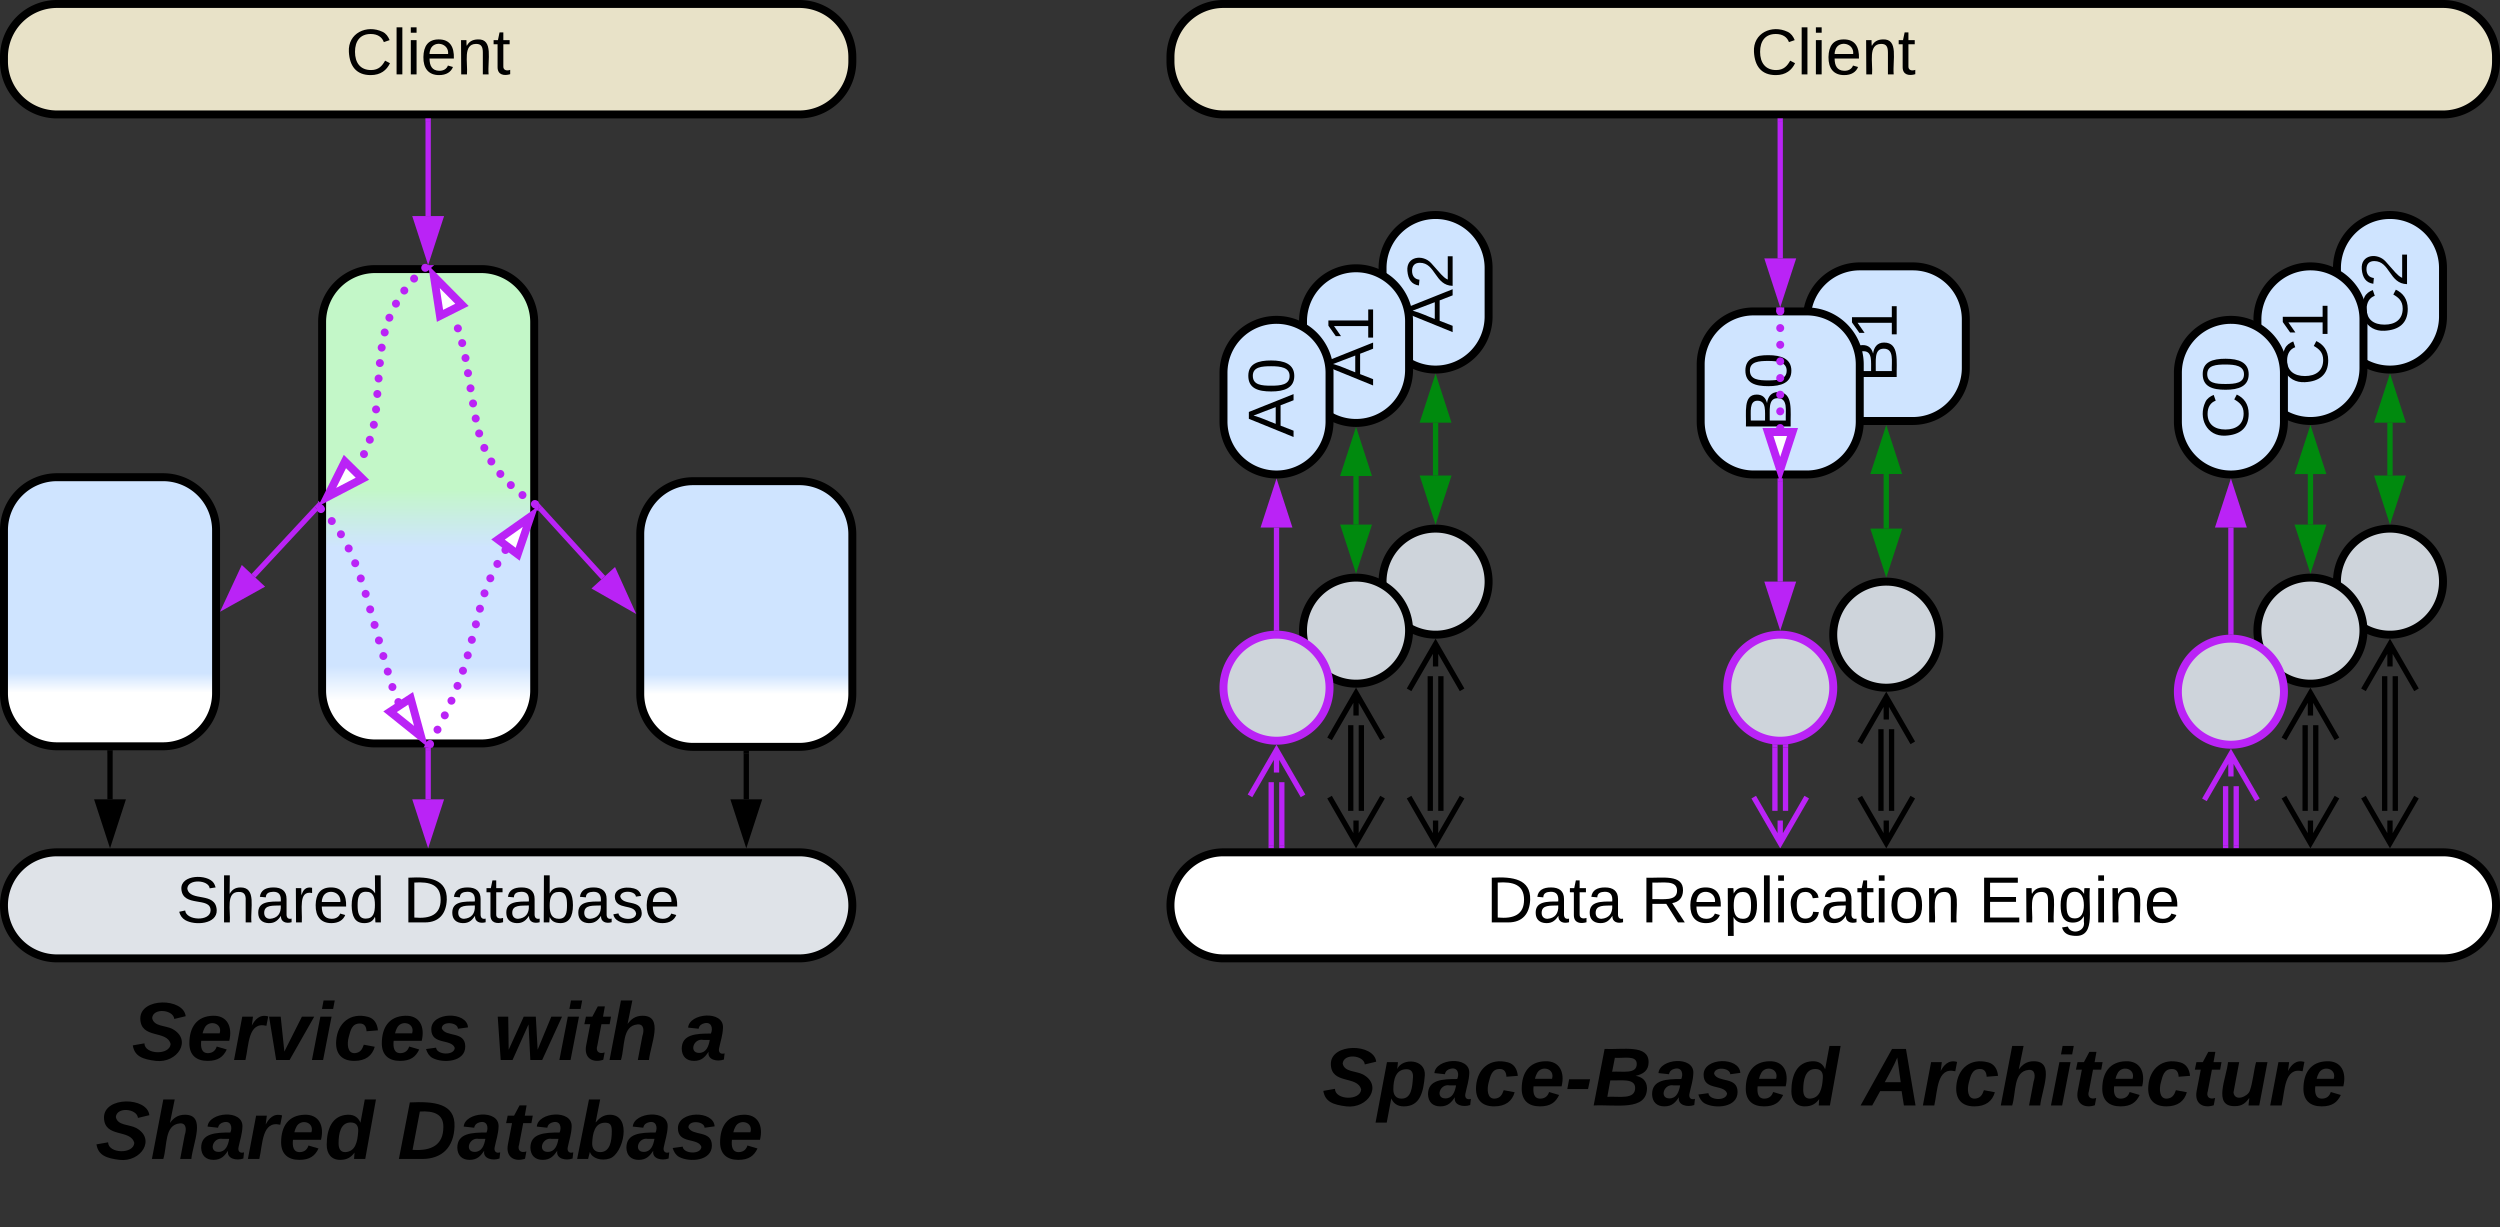 <svg xmlns="http://www.w3.org/2000/svg" xmlns:xlink="http://www.w3.org/1999/xlink" xmlns:lucid="lucid" width="943" height="463"><rect width="100%" height="100%" fill="#333333" stroke="none"/><g transform="translate(-598.5 -358.5)" lucid:page-tab-id="0_0"><path d="M600 726a6 6 0 0 1 6-6h308a6 6 0 0 1 6 6v88a6 6 0 0 1-6 6H606a6 6 0 0 1-6-6z" stroke="#000" stroke-opacity="0" stroke-width="3" fill="#fff" fill-opacity="0"/><use xlink:href="#a" transform="matrix(1,0,0,1,605,725) translate(43.241 33.326)"/><use xlink:href="#b" transform="matrix(1,0,0,1,605,725) translate(179.784 33.326)"/><use xlink:href="#c" transform="matrix(1,0,0,1,605,725) translate(250.475 33.326)"/><use xlink:href="#d" transform="matrix(1,0,0,1,605,725) translate(29.543 70.66)"/><use xlink:href="#e" transform="matrix(1,0,0,1,605,725) translate(143.444 70.66)"/><path d="M600 558.5a20 20 0 0 1 20-20h40a20 20 0 0 1 20 20V620a20 20 0 0 1-20 20h-40a20 20 0 0 1-20-20z" stroke="#000" stroke-width="3" fill="url(#f)"/><path d="M720 480a20 20 0 0 1 20-20h40a20 20 0 0 1 20 20v138.93a20 20 0 0 1-20 20h-40a20 20 0 0 1-20-20z" stroke="#000" stroke-width="3" fill="url(#g)"/><path d="M840 560a20 20 0 0 1 20-20h40a20 20 0 0 1 20 20v60.22a20 20 0 0 1-20 20h-40a20 20 0 0 1-20-20z" stroke="#000" stroke-width="3" fill="url(#h)"/><path d="M600 700a20 20 0 0 1 20-20h280a20 20 0 0 1 20 20 20 20 0 0 1-20 20H620a20 20 0 0 1-20-20z" stroke="#000" stroke-width="3" fill="#dfe3e8"/><use xlink:href="#i" transform="matrix(1,0,0,1,605,685) translate(60.011 21.431)"/><use xlink:href="#j" transform="matrix(1,0,0,1,605,685) translate(145.499 21.431)"/><path d="M760 641.43V660" stroke="#ba23f6" stroke-width="2" fill="none"/><path d="M760.98 641.46H759v-1.03H761z" stroke="#ba23f6" stroke-width=".05" fill="#ba23f6"/><path d="M760 675.26L755.37 661h9.26z" stroke="#ba23f6" stroke-width="2" fill="#ba23f6"/><path d="M640 642.5V660" stroke="#000" stroke-width="2" fill="none"/><path d="M640.98 642.53H639v-1.03H641z" stroke="#000" stroke-width=".05"/><path d="M640 675.26L635.36 661h9.27z" stroke="#000" stroke-width="2"/><path d="M880 642.72V660" stroke="#000" stroke-width="2" fill="none"/><path d="M880.98 642.75H879v-1.03H881z" stroke="#000" stroke-width=".05"/><path d="M880 675.26L875.37 661h9.26z" stroke="#000" stroke-width="2"/><path d="M717.82 550.2l-23.72 25.5" stroke="#ba23f6" stroke-width="2" fill="none"/><path d="M718.5 550.87l-1.4-1.32 1.4-1.5z" stroke="#ba23f6" stroke-width=".05" fill="#ba23f6"/><path d="M683.7 586.88l6.33-13.6 6.78 6.3z" stroke="#ba23f6" stroke-width="2" fill="#ba23f6"/><path d="M802.17 550.2l23.88 26.23" stroke="#ba23f6" stroke-width="2" fill="none"/><path d="M802.9 549.57l-1.4 1.28v-2.83z" stroke="#ba23f6" stroke-width=".05" fill="#ba23f6"/><path d="M836.32 587.72l-13.03-7.43 6.85-6.25z" stroke="#ba23f6" stroke-width="2" fill="#ba23f6"/><path d="M600 380a20 20 0 0 1 20-20h280a20 20 0 0 1 20 20v1.67a20 20 0 0 1-20 20H620a20 20 0 0 1-20-20z" stroke="#000" stroke-width="3" fill="#e8e2c8"/><use xlink:href="#k" transform="matrix(1,0,0,1,605,365) translate(123.872 21.556)"/><path d="M760 404.17V440" stroke="#ba23f6" stroke-width="2" fill="none"/><path d="M760.98 404.2H759v-1.03H761z" stroke="#ba23f6" stroke-width=".05" fill="#ba23f6"/><path d="M760 455.26L755.37 441h9.26z" stroke="#ba23f6" stroke-width="2" fill="#ba23f6"/><path d="M757.4 459.52a1.5 1.5 0 0 1 1.5-1.5 1.5 1.5 0 0 1 1.5 1.5 1.5 1.5 0 0 1-1.5 1.5 1.5 1.5 0 0 1-1.5-1.5v-.03m-4.2 4.1a1.5 1.5 0 0 1 1.5-1.5 1.5 1.5 0 0 1 1.5 1.5 1.5 1.5 0 0 1-1.5 1.5 1.5 1.5 0 0 1-1.5-1.5v-.02m-3.7 4.55v-.02a1.5 1.5 0 0 1 1.5-1.5 1.5 1.5 0 0 1 1.5 1.5 1.5 1.5 0 0 1-1.5 1.5 1.5 1.5 0 0 1-1.5-1.5m-3.14 4.96v-.02a1.5 1.5 0 0 1 1.5-1.5 1.5 1.5 0 0 1 1.5 1.5 1.5 1.5 0 0 1-1.5 1.5 1.5 1.5 0 0 1-1.5-1.5m-2.48 5.3a1.5 1.5 0 0 1 1.5-1.5 1.5 1.5 0 0 1 1.5 1.5 1.5 1.5 0 0 1-1.5 1.5 1.5 1.5 0 0 1-1.5-1.5v-.02m-1.77 5.6v-.02a1.5 1.5 0 0 1 1.5-1.5 1.5 1.5 0 0 1 1.5 1.5 1.5 1.5 0 0 1-1.5 1.5 1.5 1.5 0 0 1-1.5-1.5m-1.14 5.75v-.02a1.5 1.5 0 0 1 1.5-1.5 1.5 1.5 0 0 1 1.5 1.5 1.5 1.5 0 0 1-1.5 1.5 1.5 1.5 0 0 1-1.5-1.5m-.68 5.82a1.5 1.5 0 0 1 1.5-1.5 1.5 1.5 0 0 1 1.5 1.5 1.5 1.5 0 0 1-1.5 1.5 1.5 1.5 0 0 1-1.5-1.5v-.03m-.48 5.86a1.5 1.5 0 0 1 1.5-1.5 1.5 1.5 0 0 1 1.5 1.5 1.5 1.5 0 0 1-1.5 1.5 1.5 1.5 0 0 1-1.5-1.5v-.03m-.48 5.86a1.5 1.5 0 0 1 1.5-1.5 1.5 1.5 0 0 1 1.5 1.5 1.5 1.5 0 0 1-1.5 1.5 1.5 1.5 0 0 1-1.5-1.5v-.02m-.48 5.86v-.02a1.5 1.5 0 0 1 1.5-1.5 1.5 1.5 0 0 1 1.5 1.5 1.5 1.5 0 0 1-1.5 1.5 1.5 1.5 0 0 1-1.5-1.5m-.84 5.8v-.02a1.5 1.5 0 0 1 1.5-1.5 1.5 1.5 0 0 1 1.5 1.5 1.5 1.5 0 0 1-1.5 1.5 1.5 1.5 0 0 1-1.5-1.5m-1.52 5.66a1.5 1.5 0 0 1 1.5-1.5 1.5 1.5 0 0 1 1.5 1.5 1.5 1.5 0 0 1-1.5 1.5 1.5 1.5 0 0 1-1.5-1.5v-.03m-2.2 5.44a1.5 1.5 0 0 1 1.5-1.5 1.5 1.5 0 0 1 1.5 1.5 1.5 1.5 0 0 1-1.5 1.5 1.5 1.5 0 0 1-1.5-1.5v-.03" fill="#ba23f6"/><path d="M759.85 460.63l-1.93-2.13h4.28z" stroke="#ba23f6" stroke-width=".05" fill="#ba23f6"/><path d="M721.9 546l6.7-13.42 6.6 6.5z" stroke="#ba23f6" stroke-width="3" fill="#fff"/><path d="M718.08 550.52a1.5 1.5 0 0 1 1.5-1.5 1.5 1.5 0 0 1 1.5 1.5 1.5 1.5 0 0 1-1.5 1.5 1.5 1.5 0 0 1-1.5-1.5v-.03m4.07 4.55a1.5 1.5 0 0 1 1.5-1.5 1.5 1.5 0 0 1 1.5 1.5 1.5 1.5 0 0 1-1.5 1.5 1.5 1.5 0 0 1-1.5-1.5V555m3.45 5.05v-.02a1.5 1.5 0 0 1 1.5-1.5 1.5 1.5 0 0 1 1.5 1.5 1.5 1.5 0 0 1-1.5 1.5 1.5 1.5 0 0 1-1.5-1.5m2.92 5.37v-.02a1.5 1.5 0 0 1 1.5-1.5 1.5 1.5 0 0 1 1.5 1.5 1.5 1.5 0 0 1-1.5 1.5 1.5 1.5 0 0 1-1.5-1.5m2.46 5.6v-.03a1.5 1.5 0 0 1 1.5-1.5 1.5 1.5 0 0 1 1.5 1.5 1.5 1.5 0 0 1-1.5 1.5 1.5 1.5 0 0 1-1.5-1.5m2.1 5.74a1.5 1.5 0 0 1 1.5-1.5 1.5 1.5 0 0 1 1.5 1.5 1.5 1.5 0 0 1-1.5 1.5 1.5 1.5 0 0 1-1.5-1.5v-.02m1.85 5.83a1.5 1.5 0 0 1 1.5-1.5 1.5 1.5 0 0 1 1.5 1.5 1.5 1.5 0 0 1-1.5 1.5 1.5 1.5 0 0 1-1.5-1.5v-.02m1.7 5.88a1.5 1.5 0 0 1 1.5-1.5 1.5 1.5 0 0 1 1.5 1.5 1.5 1.5 0 0 1-1.5 1.5 1.5 1.5 0 0 1-1.5-1.5v-.03m1.66 5.9v-.02a1.5 1.5 0 0 1 1.5-1.5 1.5 1.5 0 0 1 1.5 1.5 1.5 1.5 0 0 1-1.5 1.5 1.5 1.5 0 0 1-1.5-1.5m1.65 5.9v-.03a1.5 1.5 0 0 1 1.5-1.5 1.5 1.5 0 0 1 1.5 1.5 1.5 1.5 0 0 1-1.5 1.5 1.5 1.5 0 0 1-1.5-1.5m1.66 5.88a1.5 1.5 0 0 1 1.5-1.5 1.5 1.5 0 0 1 1.5 1.5 1.5 1.5 0 0 1-1.5 1.5 1.5 1.5 0 0 1-1.5-1.5v-.03m1.67 5.9v-.02a1.5 1.5 0 0 1 1.5-1.5 1.5 1.5 0 0 1 1.5 1.5 1.5 1.5 0 0 1-1.5 1.5 1.5 1.5 0 0 1-1.5-1.5m1.75 5.85v-.02a1.5 1.5 0 0 1 1.5-1.5 1.5 1.5 0 0 1 1.5 1.5 1.5 1.5 0 0 1-1.5 1.5 1.5 1.5 0 0 1-1.5-1.5m2.25 5.68a1.5 1.5 0 0 1 1.5-1.5 1.5 1.5 0 0 1 1.5 1.5 1.5 1.5 0 0 1-1.5 1.5 1.5 1.5 0 0 1-1.5-1.5v-.02" fill="#ba23f6"/><path d="M720.63 549.47l-2.04 2.13-.1-.1v-4.08z" stroke="#ba23f6" stroke-width=".05" fill="#ba23f6"/><path d="M757.34 636.37l-11.7-9.4 7.76-5.07z" stroke="#ba23f6" stroke-width="3" fill="#fff"/><path d="M759.2 639.12a1.5 1.5 0 0 1 1.5-1.5 1.5 1.5 0 0 1 1.5 1.5 1.5 1.5 0 0 1-1.5 1.5 1.5 1.5 0 0 1-1.5-1.5v-.03m2.83-5.34v-.02a1.5 1.5 0 0 1 1.5-1.5 1.5 1.5 0 0 1 1.5 1.5 1.5 1.5 0 0 1-1.5 1.5 1.5 1.5 0 0 1-1.5-1.5m2.74-5.4a1.5 1.5 0 0 1 1.5-1.5 1.5 1.5 0 0 1 1.5 1.5 1.5 1.5 0 0 1-1.5 1.5 1.5 1.5 0 0 1-1.5-1.5v-.02m2.52-5.48v-.02a1.5 1.5 0 0 1 1.5-1.5 1.5 1.5 0 0 1 1.5 1.5 1.5 1.5 0 0 1-1.5 1.5 1.5 1.5 0 0 1-1.5-1.5m2.28-5.6a1.5 1.5 0 0 1 1.5-1.5 1.5 1.5 0 0 1 1.5 1.5 1.5 1.5 0 0 1-1.5 1.5 1.5 1.5 0 0 1-1.5-1.5v-.03m2.06-5.68a1.5 1.5 0 0 1 1.5-1.5 1.5 1.5 0 0 1 1.5 1.5 1.5 1.5 0 0 1-1.5 1.5 1.5 1.5 0 0 1-1.5-1.5v-.03m1.8-5.76v-.02a1.5 1.5 0 0 1 1.5-1.5 1.5 1.5 0 0 1 1.5 1.5 1.5 1.5 0 0 1-1.5 1.5 1.5 1.5 0 0 1-1.5-1.5m1.55-5.85a1.5 1.5 0 0 1 1.5-1.5 1.5 1.5 0 0 1 1.5 1.5 1.5 1.5 0 0 1-1.5 1.5 1.5 1.5 0 0 1-1.5-1.5v-.03m1.53-5.83a1.5 1.5 0 0 1 1.5-1.5 1.5 1.5 0 0 1 1.5 1.5 1.5 1.5 0 0 1-1.5 1.5 1.5 1.5 0 0 1-1.5-1.5v-.02m1.52-5.84v-.02a1.5 1.5 0 0 1 1.5-1.5 1.5 1.5 0 0 1 1.5 1.5 1.5 1.5 0 0 1-1.5 1.5 1.5 1.5 0 0 1-1.5-1.5m1.72-5.8a1.5 1.5 0 0 1 1.5-1.5 1.5 1.5 0 0 1 1.5 1.5 1.5 1.5 0 0 1-1.5 1.5 1.5 1.5 0 0 1-1.5-1.5v-.02m2.2-5.62v-.02a1.5 1.5 0 0 1 1.5-1.5 1.5 1.5 0 0 1 1.5 1.5 1.5 1.5 0 0 1-1.5 1.5 1.5 1.5 0 0 1-1.5-1.5m2.66-5.43a1.5 1.5 0 0 1 1.5-1.5 1.5 1.5 0 0 1 1.5 1.5 1.5 1.5 0 0 1-1.5 1.5 1.5 1.5 0 0 1-1.5-1.5v-.03m3.04-5.2v-.02a1.5 1.5 0 0 1 1.5-1.5 1.5 1.5 0 0 1 1.5 1.5 1.5 1.5 0 0 1-1.5 1.5 1.5 1.5 0 0 1-1.5-1.5v-.02" fill="#ba23f6"/><path d="M762.02 639.76l-.35.67h-3.34l1.08-2.05z" stroke="#ba23f6" stroke-width=".05" fill="#ba23f6"/><path d="M798.6 553.36l-4.83 14.2-7.42-5.55z" stroke="#ba23f6" stroke-width="3" fill="#fff"/><path d="M798.76 548.63v-.02a1.5 1.5 0 0 1 1.5-1.5 1.5 1.5 0 0 1 1.5 1.5 1.5 1.5 0 0 1-1.5 1.5 1.5 1.5 0 0 1-1.5-1.5m-4.68-3.37a1.5 1.5 0 0 1 1.5-1.5 1.5 1.5 0 0 1 1.5 1.5 1.5 1.5 0 0 1-1.5 1.5 1.5 1.5 0 0 1-1.5-1.5v-.03m-4.4-3.73a1.5 1.5 0 0 1 1.5-1.5 1.5 1.5 0 0 1 1.5 1.5 1.5 1.5 0 0 1-1.5 1.5 1.5 1.5 0 0 1-1.5-1.5v-.03m-3.95-4.18a1.5 1.5 0 0 1 1.5-1.5 1.5 1.5 0 0 1 1.5 1.5 1.5 1.5 0 0 1-1.5 1.5 1.5 1.5 0 0 1-1.5-1.5v-.03m-3.4-4.65v-.02a1.5 1.5 0 0 1 1.5-1.5 1.5 1.5 0 0 1 1.5 1.5 1.5 1.5 0 0 1-1.5 1.5 1.5 1.5 0 0 1-1.5-1.5m-2.64-5.12a1.5 1.5 0 0 1 1.5-1.5 1.5 1.5 0 0 1 1.5 1.5 1.5 1.5 0 0 1-1.5 1.5 1.5 1.5 0 0 1-1.5-1.5v-.03m-1.95-5.4v-.02a1.5 1.5 0 0 1 1.5-1.5 1.5 1.5 0 0 1 1.5 1.5 1.5 1.5 0 0 1-1.5 1.5 1.5 1.5 0 0 1-1.5-1.5m-1.3-5.62v-.02a1.5 1.5 0 0 1 1.5-1.5 1.5 1.5 0 0 1 1.5 1.5 1.5 1.5 0 0 1-1.5 1.5 1.5 1.5 0 0 1-1.5-1.5m-1-5.68a1.5 1.5 0 0 1 1.5-1.5 1.5 1.5 0 0 1 1.5 1.5 1.5 1.5 0 0 1-1.5 1.5 1.5 1.5 0 0 1-1.5-1.5v-.03m-.96-5.68a1.5 1.5 0 0 1 1.5-1.5 1.5 1.5 0 0 1 1.5 1.5 1.5 1.5 0 0 1-1.5 1.5 1.5 1.5 0 0 1-1.5-1.5v-.03m-.95-5.67v-.02a1.5 1.5 0 0 1 1.5-1.5 1.5 1.5 0 0 1 1.5 1.5 1.5 1.5 0 0 1-1.5 1.5 1.5 1.5 0 0 1-1.5-1.5m-.94-5.7a1.5 1.5 0 0 1 1.5-1.5 1.5 1.5 0 0 1 1.5 1.5 1.5 1.5 0 0 1-1.5 1.5 1.5 1.5 0 0 1-1.5-1.5v-.02m-1.25-5.6v-.02a1.5 1.5 0 0 1 1.5-1.5 1.5 1.5 0 0 1 1.5 1.5 1.5 1.5 0 0 1-1.5 1.5 1.5 1.5 0 0 1-1.5-1.5m-1.63-5.53v-.02a1.5 1.5 0 0 1 1.5-1.5 1.5 1.5 0 0 1 1.5 1.5 1.5 1.5 0 0 1-1.5 1.5 1.5 1.5 0 0 1-1.5-1.5" fill="#ba23f6"/><path d="M801.5 547.67v3.6l-2.1-1.46 1.67-2.42z" stroke="#ba23f6" stroke-width=".05" fill="#ba23f6"/><path d="M762.2 462.83l10.55 10.66-8.28 4.16z" stroke="#ba23f6" stroke-width="3" fill="#fff"/><path d="M1310 537.3v20.58" stroke="#008a0e" stroke-width="2" fill="none"/><path d="M1310 522.04l4.63 14.26h-9.27zM1310 573.14l-4.63-14.26h9.27z" stroke="#008a0e" stroke-width="2" fill="#008a0e"/><path d="M1082 653.55v23.95M1078 653.55v23.95M1070 658.7l10-17.3 10 17.3m-10-17.3v8.5" stroke="#ba23f6" stroke-width="2" fill="none"/><path d="M1082.97 677.47v1.03h-1.95v-1.03zM1078.97 677.47v1.03h-1.95v-1.03z" stroke="#ba23f6" stroke-width=".05" fill="#ba23f6"/><path d="M1112 632.05v32.3M1108 632.05v32.3M1100 637.2l10-17.32 10 17.33m-10-17.32v8.5M1120 659.18l-10 17.32-10-17.32m10 17.32V668M1142 613.55v50.8M1138 613.55v50.8M1130 618.7l10-17.3 10 17.3m-10-17.3v8.5M1150 659.18l-10 17.32-10-17.32m10 17.32V668" stroke="#000" stroke-width="2" fill="none"/><path d="M1272 640.4v23.94M1268 640.4v23.94" stroke="#ba23f6" stroke-width="2" fill="none"/><path d="M1272.97 640.4h-1.94v-1.1l1.94-.14zM1268.97 639.3v1.12h-1.94v-1.26z" stroke="#ba23f6" stroke-width=".05" fill="#ba23f6"/><path d="M1280 659.18l-10 17.32-10-17.32m10 17.32V668" stroke="#ba23f6" stroke-width="2" fill="none"/><path d="M1312 633.55v30.8M1308 633.55v30.8M1300 638.7l10-17.3 10 17.3m-10-17.3v8.5M1320 659.18l-10 17.32-10-17.32m10 17.32V668" stroke="#000" stroke-width="2" fill="none"/><path d="M1442 655.05v22.45M1438 655.05v22.45M1430 660.2l10-17.3 10 17.32m-10-17.33v8.5" stroke="#ba23f6" stroke-width="2" fill="none"/><path d="M1442.97 678.5h-1.94v-1.03h1.94zM1438.97 678.5h-1.94v-1.03h1.94z" stroke="#ba23f6" stroke-width=".05" fill="#ba23f6"/><path d="M1472 632.05v32.3M1468 632.05v32.3M1460 637.2l10-17.32 10 17.33m-10-17.32v8.5M1480 659.18l-10 17.32-10-17.32m10 17.32V668M1502 613.55v50.8M1498 613.55v50.8M1490 618.7l10-17.3 10 17.3m-10-17.3v8.5M1510 659.18l-10 17.32-10-17.32m10 17.32V668" stroke="#000" stroke-width="2" fill="none"/><path d="M1120 577.9a20 20 0 0 1 20-20 20 20 0 0 1 20 20 20 20 0 0 1-20 20 20 20 0 0 1-20-20z" stroke="#000" stroke-width="3" fill="#ced4db"/><path d="M1090 596.38a20 20 0 0 1 20-20 20 20 0 0 1 20 20 20 20 0 0 1-20 20 20 20 0 0 1-20-20z" stroke="#000" stroke-width="3" fill="#ced4db"/><path d="M1120 459.6a20 20 0 0 1 20-20 20 20 0 0 1 20 20v18.3a20 20 0 0 1-20 20 20 20 0 0 1-20-20z" stroke="#000" stroke-width="3" fill="#cfe4ff"/><use xlink:href="#l" transform="matrix(-1.8369701987210297e-16,-1,1,-1.8369701987210297e-16,1125,492.913) translate(9.067 21.431)"/><path d="M1090 479.7a20 20 0 0 1 20-20 20 20 0 0 1 20 20v18.33a20 20 0 0 1-20 20 20 20 0 0 1-20-20z" stroke="#000" stroke-width="3" fill="#cfe4ff"/><use xlink:href="#m" transform="matrix(-1.8369701987210297e-16,-1,1,-1.8369701987210297e-16,1095,513.034) translate(9.067 21.431)"/><path d="M1060 499.15a20 20 0 0 1 20-20 20 20 0 0 1 20 20v18.33a20 20 0 0 1-20 20 20 20 0 0 1-20-20z" stroke="#000" stroke-width="3" fill="#cfe4ff"/><use xlink:href="#n" transform="matrix(-1.8369701987210297e-16,-1,1,-1.8369701987210297e-16,1065,532.475) translate(9.067 21.431)"/><path d="M1060 617.9a20 20 0 0 1 20-20 20 20 0 0 1 20 20 20 20 0 0 1-20 20 20 20 0 0 1-20-20z" stroke="#ba23f6" stroke-width="3" fill="#ced4db"/><path d="M1040 700a20 20 0 0 1 20-20h460a20 20 0 0 1 20 20 20 20 0 0 1-20 20h-460a20 20 0 0 1-20-20z" stroke="#000" stroke-width="3" fill="#fff"/><use xlink:href="#o" transform="matrix(1,0,0,1,1045,685) translate(114.159 21.431)"/><use xlink:href="#p" transform="matrix(1,0,0,1,1045,685) translate(172.486 21.431)"/><use xlink:href="#q" transform="matrix(1,0,0,1,1045,685) translate(299.869 21.431)"/><path d="M1290 597.9a20 20 0 0 1 20-20 20 20 0 0 1 20 20 20 20 0 0 1-20 20 20 20 0 0 1-20-20z" stroke="#000" stroke-width="3" fill="#ced4db"/><path d="M1280 478.98a20 20 0 0 1 20-20h20a20 20 0 0 1 20 20v18.32a20 20 0 0 1-20 20h-20a20 20 0 0 1-20-20z" stroke="#000" stroke-width="3" fill="#cfe4ff"/><use xlink:href="#r" transform="matrix(-1.8369701987210297e-16,-1,1,-1.8369701987210297e-16,1285,512.303) translate(9.562 28.931)"/><path d="M1240 495.97a20 20 0 0 1 20-20h20a20 20 0 0 1 20 20v21.5a20 20 0 0 1-20 20h-20a20 20 0 0 1-20-20z" stroke="#000" stroke-width="3" fill="#cfe4ff"/><use xlink:href="#s" transform="matrix(-1.8369701987210297e-16,-1,1,-1.8369701987210297e-16,1245,532.475) translate(11.062 28.931)"/><path d="M1250 617.9a20 20 0 0 1 20-20 20 20 0 0 1 20 20 20 20 0 0 1-20 20 20 20 0 0 1-20-20z" stroke="#ba23f6" stroke-width="3" fill="#ced4db"/><path d="M1480 459.6a20 20 0 0 1 20-20 20 20 0 0 1 20 20v18.3a20 20 0 0 1-20 20 20 20 0 0 1-20-20z" stroke="#000" stroke-width="3" fill="#cfe4ff"/><use xlink:href="#t" transform="matrix(-1.8369701987210297e-16,-1,1,-1.8369701987210297e-16,1485,492.913) translate(8.422 21.431)"/><path d="M1450 478.98a20 20 0 0 1 20-20 20 20 0 0 1 20 20v18.32a20 20 0 0 1-20 20 20 20 0 0 1-20-20z" stroke="#000" stroke-width="3" fill="#cfe4ff"/><use xlink:href="#u" transform="matrix(-1.8369701987210297e-16,-1,1,-1.8369701987210297e-16,1455,512.303) translate(8.422 21.431)"/><path d="M1420 499.15a20 20 0 0 1 20-20 20 20 0 0 1 20 20v18.33a20 20 0 0 1-20 20 20 20 0 0 1-20-20z" stroke="#000" stroke-width="3" fill="#cfe4ff"/><use xlink:href="#v" transform="matrix(-1.8369701987210297e-16,-1,1,-1.8369701987210297e-16,1425,532.475) translate(8.422 21.431)"/><path d="M1480 577.9a20 20 0 0 1 20-20 20 20 0 0 1 20 20 20 20 0 0 1-20 20 20 20 0 0 1-20-20z" stroke="#000" stroke-width="3" fill="#ced4db"/><path d="M1450 596.38a20 20 0 0 1 20-20 20 20 0 0 1 20 20 20 20 0 0 1-20 20 20 20 0 0 1-20-20z" stroke="#000" stroke-width="3" fill="#ced4db"/><path d="M1420 619.4a20 20 0 0 1 20-20 20 20 0 0 1 20 20 20 20 0 0 1-20 20 20 20 0 0 1-20-20z" stroke="#ba23f6" stroke-width="3" fill="#ced4db"/><path d="M1080 557.48v37.9" stroke="#ba23f6" stroke-width="2" fill="none"/><path d="M1080 542.22l4.63 14.26h-9.27z" stroke="#ba23f6" stroke-width="2" fill="#ba23f6"/><path d="M1080.97 596.46l-.97-.08-.97.08v-1.1h1.94z" stroke="#ba23f6" stroke-width=".05" fill="#ba23f6"/><path d="M1110 538.04v18.33" stroke="#008a0e" stroke-width="2" fill="none"/><path d="M1110 522.77l4.63 14.27h-9.27zM1110 571.64l-4.63-14.27h9.27z" stroke="#008a0e" stroke-width="2" fill="#008a0e"/><path d="M1140 517.92v19.96" stroke="#008a0e" stroke-width="2" fill="none"/><path d="M1140 502.65l4.63 14.27h-9.27zM1140 553.14l-4.63-14.26h9.27z" stroke="#008a0e" stroke-width="2" fill="#008a0e"/><path d="M1270 539.98v37.9" stroke="#ba23f6" stroke-width="2" fill="none"/><path d="M1270.97 540h-1.94v-1.02h1.94z" stroke="#ba23f6" stroke-width=".05" fill="#ba23f6"/><path d="M1270 593.14l-4.63-14.26h9.27z" stroke="#ba23f6" stroke-width="2" fill="#ba23f6"/><path d="M1440 557.48v39.4" stroke="#ba23f6" stroke-width="2" fill="none"/><path d="M1440 542.22l4.63 14.26h-9.27z" stroke="#ba23f6" stroke-width="2" fill="#ba23f6"/><path d="M1440.97 597.96l-.97-.08-.97.08v-1.1h1.94z" stroke="#ba23f6" stroke-width=".05" fill="#ba23f6"/><path d="M1470 537.3v19.07" stroke="#008a0e" stroke-width="2" fill="none"/><path d="M1470 522.04l4.63 14.27h-9.27zM1470 571.64l-4.63-14.27h9.27z" stroke="#008a0e" stroke-width="2" fill="#008a0e"/><path d="M1500 517.92v19.96" stroke="#008a0e" stroke-width="2" fill="none"/><path d="M1500 502.65l4.63 14.27h-9.27zM1500 553.14l-4.63-14.26h9.27z" stroke="#008a0e" stroke-width="2" fill="#008a0e"/><path d="M1040 380a20 20 0 0 1 20-20h460a20 20 0 0 1 20 20v1.67a20 20 0 0 1-20 20h-460a20 20 0 0 1-20-20z" stroke="#000" stroke-width="3" fill="#e8e2c8"/><use xlink:href="#k" transform="matrix(1,0,0,1,1045,365) translate(213.872 21.556)"/><path d="M1270 404.17v51.8" stroke="#ba23f6" stroke-width="2" fill="none"/><path d="M1270.97 404.2h-1.94v-1.03h1.94z" stroke="#ba23f6" stroke-width=".05" fill="#ba23f6"/><path d="M1270 471.23l-4.63-14.26h9.27z" stroke="#ba23f6" stroke-width="2" fill="#ba23f6"/><path d="M1268.5 476v-.03a1.5 1.5 0 0 1 1.5-1.5 1.5 1.5 0 0 1 1.5 1.5 1.5 1.5 0 0 1-1.5 1.5 1.5 1.5 0 0 1-1.5-1.5v-.02m0 6.32v-.02a1.5 1.5 0 0 1 1.5-1.5 1.5 1.5 0 0 1 1.5 1.5 1.5 1.5 0 0 1-1.5 1.5 1.5 1.5 0 0 1-1.5-1.5m0 6.3a1.5 1.5 0 0 1 1.5-1.5 1.5 1.5 0 0 1 1.5 1.5 1.5 1.5 0 0 1-1.5 1.5 1.5 1.5 0 0 1-1.5-1.5v-.03m0 6.3a1.5 1.5 0 0 1 1.5-1.5 1.5 1.5 0 0 1 1.5 1.5 1.5 1.5 0 0 1-1.5 1.5 1.5 1.5 0 0 1-1.5-1.5v-.02m0 6.3a1.5 1.5 0 0 1 1.5-1.5 1.5 1.5 0 0 1 1.5 1.5 1.5 1.5 0 0 1-1.5 1.5 1.5 1.5 0 0 1-1.5-1.5v-.02m0 6.32v-.02a1.5 1.5 0 0 1 1.5-1.5 1.5 1.5 0 0 1 1.5 1.5 1.5 1.5 0 0 1-1.5 1.5 1.5 1.5 0 0 1-1.5-1.5m0 6.3v-.02a1.5 1.5 0 0 1 1.5-1.5 1.5 1.5 0 0 1 1.5 1.5 1.5 1.5 0 0 1-1.5 1.5 1.5 1.5 0 0 1-1.5-1.5m0 6.3a1.5 1.5 0 0 1 1.5-1.5 1.5 1.5 0 0 1 1.5 1.5 1.5 1.5 0 0 1-1.5 1.5 1.5 1.5 0 0 1-1.5-1.5v-.03" fill="#ba23f6"/><path d="M1271.47 476h-2.94v-1.53h2.94z" stroke="#ba23f6" stroke-width=".05" fill="#ba23f6"/><path d="M1270 535.7l-4.63-14.25h9.27z" stroke="#ba23f6" stroke-width="3" fill="#fff"/><path d="M1040 726a6 6 0 0 1 6-6h488a6 6 0 0 1 6 6v88a6 6 0 0 1-6 6h-488a6 6 0 0 1-6-6z" stroke="#000" stroke-opacity="0" stroke-width="3" fill="#fff" fill-opacity="0"/><g><use xlink:href="#w" transform="matrix(1,0,0,1,1045,725) translate(52.309 50.483)"/><use xlink:href="#x" transform="matrix(1,0,0,1,1045,725) translate(255.914 50.483)"/></g><defs><path d="M178-136c88 48 22 151-73 140C49-3 12-15 4-64l51-9c1 50 111 53 115 3-16-63-132-20-133-112 0-93 190-91 199-10l-50 12c-4-41-93-50-97-4 7 38 59 32 89 48" id="y"/><path d="M114-194c63-2 87 48 72 110H63c-3 28 1 55 31 54 21-1 32-13 37-29l44 13C160-14 137 4 91 4 41 4 11-22 11-73c0-71 33-119 103-121zm30 77c14-47-50-61-67-22-3 6-6 13-8 22h75" id="z"/><path d="M84-151c13-25 34-51 72-40l-8 41C67-170 71-64 56 0H6l36-190h47" id="A"/><path d="M109 0H50L19-190h51L86-37l77-153h54" id="B"/><path d="M50-224l7-37h49l-7 37H50zM6 0l37-190h49L55 0H6" id="C"/><path d="M67-101c-8 29-7 73 27 71 23-2 32-16 39-37l48 9C170-19 141 4 91 4 36 4 7-28 12-86c6-75 61-124 140-103 26 7 40 29 43 59l-50 4c-1-20-9-34-29-34-35 0-41 29-49 59" id="D"/><path d="M144-137c-1-29-70-35-71-2 16 41 103 10 103 80C176 9 79 16 32-9 18-17 9-31 4-48l44-6c3 32 80 36 82 1-15-42-103-11-103-82 0-77 157-79 161-8" id="E"/><g id="a"><use transform="matrix(0.086,0,0,0.086,0,0)" xlink:href="#y"/><use transform="matrix(0.086,0,0,0.086,20.741,0)" xlink:href="#z"/><use transform="matrix(0.086,0,0,0.086,38.025,0)" xlink:href="#A"/><use transform="matrix(0.086,0,0,0.086,50.123,0)" xlink:href="#B"/><use transform="matrix(0.086,0,0,0.086,67.407,0)" xlink:href="#C"/><use transform="matrix(0.086,0,0,0.086,76.049,0)" xlink:href="#D"/><use transform="matrix(0.086,0,0,0.086,93.333,0)" xlink:href="#z"/><use transform="matrix(0.086,0,0,0.086,110.617,0)" xlink:href="#E"/></g><path d="M212 0h-52l-8-156L82 0H30L17-190h46l2 145 66-145h53l8 145 60-145h47" id="F"/><path d="M72-63c-8 23 5 39 32 30L98-1C54 14 12-6 23-64l18-93H15l7-33h28l24-45h31l-8 45h35l-6 33H90" id="G"/><path d="M150-105c8-23 8-54-22-51-68 7-54 98-72 156H6l50-261h50L85-158c15-20 33-36 66-36 95 0 34 128 28 194h-49" id="H"/><g id="b"><use transform="matrix(0.086,0,0,0.086,0,0)" xlink:href="#F"/><use transform="matrix(0.086,0,0,0.086,24.198,0)" xlink:href="#C"/><use transform="matrix(0.086,0,0,0.086,32.84,0)" xlink:href="#G"/><use transform="matrix(0.086,0,0,0.086,43.123,0)" xlink:href="#H"/></g><path d="M166-52c-4 17 5 29 24 23l-3 27c-30 11-74 1-67-34C105-15 91 4 56 4 23 4 3-15 2-49c0-64 63-67 128-67 10-22 3-53-29-45-13 3-22 10-25 24l-46-5c5-64 156-77 153 0-1 33-11 60-17 90zM97-88c-44-9-64 57-19 57 31 0 42-28 47-57H97" id="I"/><use transform="matrix(0.086,0,0,0.086,0,0)" xlink:href="#I" id="c"/><path d="M132-28C118-9 101 4 69 4 30 4 10-23 10-62c0-70 24-129 92-132 31-1 47 14 56 35l19-102h49L179 0h-49zM62-69c0 22 7 39 29 39 45-2 54-45 57-90 2-27-10-40-33-40-44 0-53 48-53 91" id="J"/><g id="d"><use transform="matrix(0.086,0,0,0.086,0,0)" xlink:href="#y"/><use transform="matrix(0.086,0,0,0.086,20.741,0)" xlink:href="#H"/><use transform="matrix(0.086,0,0,0.086,39.667,0)" xlink:href="#I"/><use transform="matrix(0.086,0,0,0.086,56.951,0)" xlink:href="#A"/><use transform="matrix(0.086,0,0,0.086,69.049,0)" xlink:href="#z"/><use transform="matrix(0.086,0,0,0.086,86.333,0)" xlink:href="#J"/></g><path d="M250-142C247-53 197 0 108 0H6l48-248c105-5 200 3 196 106zm-49 2c1-57-42-72-103-68L66-40c84 6 135-22 135-100" id="K"/><path d="M87-160c15-17 32-34 63-34 99 1 59 172-1 192-36 12-78 0-87-29L54 0H6l52-261h49zm71 38c0-24-5-37-29-37-46 0-55 46-57 89-1 25 12 40 35 40 44 0 51-50 51-92" id="L"/><g id="e"><use transform="matrix(0.086,0,0,0.086,0,0)" xlink:href="#K"/><use transform="matrix(0.086,0,0,0.086,22.383,0)" xlink:href="#I"/><use transform="matrix(0.086,0,0,0.086,39.667,0)" xlink:href="#G"/><use transform="matrix(0.086,0,0,0.086,49.951,0)" xlink:href="#I"/><use transform="matrix(0.086,0,0,0.086,67.235,0)" xlink:href="#L"/><use transform="matrix(0.086,0,0,0.086,86.16,0)" xlink:href="#I"/><use transform="matrix(0.086,0,0,0.086,103.444,0)" xlink:href="#E"/><use transform="matrix(0.086,0,0,0.086,120.728,0)" xlink:href="#z"/></g><linearGradient gradientUnits="userSpaceOnUse" id="f" x1="600" y1="640" x2="600" y2="538.5"><stop offset="19.93%" stop-color="#fff"/><stop offset="27.17%" stop-color="#cfe4ff"/></linearGradient><linearGradient gradientUnits="userSpaceOnUse" id="g" x1="720" y1="638.93" x2="720" y2="460"><stop offset="9.06%" stop-color="#fff"/><stop offset="16.3%" stop-color="#cfe4ff"/><stop offset="41.3%" stop-color="#cfe4ff"/><stop offset="53.62%" stop-color="#c3f7c8"/></linearGradient><linearGradient gradientUnits="userSpaceOnUse" id="h" x1="840" y1="640.22" x2="840" y2="540"><stop offset="19.93%" stop-color="#fff"/><stop offset="27.17%" stop-color="#cfe4ff"/></linearGradient><path d="M185-189c-5-48-123-54-124 2 14 75 158 14 163 119 3 78-121 87-175 55-17-10-28-26-33-46l33-7c5 56 141 63 141-1 0-78-155-14-162-118-5-82 145-84 179-34 5 7 8 16 11 25" id="M"/><path d="M106-169C34-169 62-67 57 0H25v-261h32l-1 103c12-21 28-36 61-36 89 0 53 116 60 194h-32v-121c2-32-8-49-39-48" id="N"/><path d="M141-36C126-15 110 5 73 4 37 3 15-17 15-53c-1-64 63-63 125-63 3-35-9-54-41-54-24 1-41 7-42 31l-33-3c5-37 33-52 76-52 45 0 72 20 72 64v82c-1 20 7 32 28 27v20c-31 9-61-2-59-35zM48-53c0 20 12 33 32 33 41-3 63-29 60-74-43 2-92-5-92 41" id="O"/><path d="M114-163C36-179 61-72 57 0H25l-1-190h30c1 12-1 29 2 39 6-27 23-49 58-41v29" id="P"/><path d="M100-194c63 0 86 42 84 106H49c0 40 14 67 53 68 26 1 43-12 49-29l28 8c-11 28-37 45-77 45C44 4 14-33 15-96c1-61 26-98 85-98zm52 81c6-60-76-77-97-28-3 7-6 17-6 28h103" id="Q"/><path d="M85-194c31 0 48 13 60 33l-1-100h32l1 261h-30c-2-10 0-23-3-31C134-8 116 4 85 4 32 4 16-35 15-94c0-66 23-100 70-100zm9 24c-40 0-46 34-46 75 0 40 6 74 45 74 42 0 51-32 51-76 0-42-9-74-50-73" id="R"/><g id="i"><use transform="matrix(0.068,0,0,0.068,0,0)" xlink:href="#M"/><use transform="matrix(0.068,0,0,0.068,16.296,0)" xlink:href="#N"/><use transform="matrix(0.068,0,0,0.068,29.877,0)" xlink:href="#O"/><use transform="matrix(0.068,0,0,0.068,43.457,0)" xlink:href="#P"/><use transform="matrix(0.068,0,0,0.068,51.537,0)" xlink:href="#Q"/><use transform="matrix(0.068,0,0,0.068,65.117,0)" xlink:href="#R"/></g><path d="M30-248c118-7 216 8 213 122C240-48 200 0 122 0H30v-248zM63-27c89 8 146-16 146-99s-60-101-146-95v194" id="S"/><path d="M59-47c-2 24 18 29 38 22v24C64 9 27 4 27-40v-127H5v-23h24l9-43h21v43h35v23H59v120" id="T"/><path d="M115-194c53 0 69 39 70 98 0 66-23 100-70 100C84 3 66-7 56-30L54 0H23l1-261h32v101c10-23 28-34 59-34zm-8 174c40 0 45-34 45-75 0-40-5-75-45-74-42 0-51 32-51 76 0 43 10 73 51 73" id="U"/><path d="M135-143c-3-34-86-38-87 0 15 53 115 12 119 90S17 21 10-45l28-5c4 36 97 45 98 0-10-56-113-15-118-90-4-57 82-63 122-42 12 7 21 19 24 35" id="V"/><g id="j"><use transform="matrix(0.068,0,0,0.068,0,0)" xlink:href="#S"/><use transform="matrix(0.068,0,0,0.068,17.586,0)" xlink:href="#O"/><use transform="matrix(0.068,0,0,0.068,31.167,0)" xlink:href="#T"/><use transform="matrix(0.068,0,0,0.068,37.957,0)" xlink:href="#O"/><use transform="matrix(0.068,0,0,0.068,51.537,0)" xlink:href="#U"/><use transform="matrix(0.068,0,0,0.068,65.117,0)" xlink:href="#O"/><use transform="matrix(0.068,0,0,0.068,78.698,0)" xlink:href="#V"/><use transform="matrix(0.068,0,0,0.068,90.92,0)" xlink:href="#Q"/></g><path d="M212-179c-10-28-35-45-73-45-59 0-87 40-87 99 0 60 29 101 89 101 43 0 62-24 78-52l27 14C228-24 195 4 139 4 59 4 22-46 18-125c-6-104 99-153 187-111 19 9 31 26 39 46" id="W"/><path d="M24 0v-261h32V0H24" id="X"/><path d="M24-231v-30h32v30H24zM24 0v-190h32V0H24" id="Y"/><path d="M117-194c89-4 53 116 60 194h-32v-121c0-31-8-49-39-48C34-167 62-67 57 0H25l-1-190h30c1 10-1 24 2 32 11-22 29-35 61-36" id="Z"/><g id="k"><use transform="matrix(0.068,0,0,0.068,0,0)" xlink:href="#W"/><use transform="matrix(0.068,0,0,0.068,17.586,0)" xlink:href="#X"/><use transform="matrix(0.068,0,0,0.068,22.951,0)" xlink:href="#Y"/><use transform="matrix(0.068,0,0,0.068,28.315,0)" xlink:href="#Q"/><use transform="matrix(0.068,0,0,0.068,41.895,0)" xlink:href="#Z"/><use transform="matrix(0.068,0,0,0.068,55.475,0)" xlink:href="#T"/></g><path d="M205 0l-28-72H64L36 0H1l101-248h38L239 0h-34zm-38-99l-47-123c-12 45-31 82-46 123h93" id="aa"/><path d="M101-251c82-7 93 87 43 132L82-64C71-53 59-42 53-27h129V0H18c2-99 128-94 128-182 0-28-16-43-45-43s-46 15-49 41l-32-3c6-41 34-60 81-64" id="ab"/><g id="l"><use transform="matrix(0.068,0,0,0.068,0,0)" xlink:href="#aa"/><use transform="matrix(0.068,0,0,0.068,16.296,0)" xlink:href="#ab"/></g><path d="M27 0v-27h64v-190l-56 39v-29l58-41h29v221h61V0H27" id="ac"/><g id="m"><use transform="matrix(0.068,0,0,0.068,0,0)" xlink:href="#aa"/><use transform="matrix(0.068,0,0,0.068,16.296,0)" xlink:href="#ac"/></g><path d="M101-251c68 0 85 55 85 127S166 4 100 4C33 4 14-52 14-124c0-73 17-127 87-127zm-1 229c47 0 54-49 54-102s-4-102-53-102c-51 0-55 48-55 102 0 53 5 102 54 102" id="ad"/><g id="n"><use transform="matrix(0.068,0,0,0.068,0,0)" xlink:href="#aa"/><use transform="matrix(0.068,0,0,0.068,16.296,0)" xlink:href="#ad"/></g><g id="o"><use transform="matrix(0.068,0,0,0.068,0,0)" xlink:href="#S"/><use transform="matrix(0.068,0,0,0.068,17.586,0)" xlink:href="#O"/><use transform="matrix(0.068,0,0,0.068,31.167,0)" xlink:href="#T"/><use transform="matrix(0.068,0,0,0.068,37.957,0)" xlink:href="#O"/></g><path d="M233-177c-1 41-23 64-60 70L243 0h-38l-65-103H63V0H30v-248c88 3 205-21 203 71zM63-129c60-2 137 13 137-47 0-61-80-42-137-45v92" id="ae"/><path d="M115-194c55 1 70 41 70 98S169 2 115 4C84 4 66-9 55-30l1 105H24l-1-265h31l2 30c10-21 28-34 59-34zm-8 174c40 0 45-34 45-75s-6-73-45-74c-42 0-51 32-51 76 0 43 10 73 51 73" id="af"/><path d="M96-169c-40 0-48 33-48 73s9 75 48 75c24 0 41-14 43-38l32 2c-6 37-31 61-74 61-59 0-76-41-82-99-10-93 101-131 147-64 4 7 5 14 7 22l-32 3c-4-21-16-35-41-35" id="ag"/><path d="M100-194c62-1 85 37 85 99 1 63-27 99-86 99S16-35 15-95c0-66 28-99 85-99zM99-20c44 1 53-31 53-75 0-43-8-75-51-75s-53 32-53 75 10 74 51 75" id="ah"/><g id="p"><use transform="matrix(0.068,0,0,0.068,0,0)" xlink:href="#ae"/><use transform="matrix(0.068,0,0,0.068,17.586,0)" xlink:href="#Q"/><use transform="matrix(0.068,0,0,0.068,31.167,0)" xlink:href="#af"/><use transform="matrix(0.068,0,0,0.068,44.747,0)" xlink:href="#X"/><use transform="matrix(0.068,0,0,0.068,50.111,0)" xlink:href="#Y"/><use transform="matrix(0.068,0,0,0.068,55.475,0)" xlink:href="#ag"/><use transform="matrix(0.068,0,0,0.068,67.698,0)" xlink:href="#O"/><use transform="matrix(0.068,0,0,0.068,81.278,0)" xlink:href="#T"/><use transform="matrix(0.068,0,0,0.068,88.068,0)" xlink:href="#Y"/><use transform="matrix(0.068,0,0,0.068,93.432,0)" xlink:href="#ah"/><use transform="matrix(0.068,0,0,0.068,107.012,0)" xlink:href="#Z"/></g><path d="M30 0v-248h187v28H63v79h144v27H63v87h162V0H30" id="ai"/><path d="M177-190C167-65 218 103 67 71c-23-6-38-20-44-43l32-5c15 47 100 32 89-28v-30C133-14 115 1 83 1 29 1 15-40 15-95c0-56 16-97 71-98 29-1 48 16 59 35 1-10 0-23 2-32h30zM94-22c36 0 50-32 50-73 0-42-14-75-50-75-39 0-46 34-46 75s6 73 46 73" id="aj"/><g id="q"><use transform="matrix(0.068,0,0,0.068,0,0)" xlink:href="#ai"/><use transform="matrix(0.068,0,0,0.068,16.296,0)" xlink:href="#Z"/><use transform="matrix(0.068,0,0,0.068,29.877,0)" xlink:href="#aj"/><use transform="matrix(0.068,0,0,0.068,43.457,0)" xlink:href="#Y"/><use transform="matrix(0.068,0,0,0.068,48.821,0)" xlink:href="#Z"/><use transform="matrix(0.068,0,0,0.068,62.401,0)" xlink:href="#Q"/></g><path d="M160-131c35 5 61 23 61 61C221 17 115-2 30 0v-248c76 3 177-17 177 60 0 33-19 50-47 57zm-97-11c50-1 110 9 110-42 0-47-63-36-110-37v79zm0 115c55-2 124 14 124-45 0-56-70-42-124-44v89" id="ak"/><g id="r"><use transform="matrix(0.068,0,0,0.068,0,0)" xlink:href="#ak"/><use transform="matrix(0.068,0,0,0.068,16.296,0)" xlink:href="#ac"/></g><g id="s"><use transform="matrix(0.068,0,0,0.068,0,0)" xlink:href="#ak"/><use transform="matrix(0.068,0,0,0.068,16.296,0)" xlink:href="#ad"/></g><g id="t"><use transform="matrix(0.068,0,0,0.068,0,0)" xlink:href="#W"/><use transform="matrix(0.068,0,0,0.068,17.586,0)" xlink:href="#ab"/></g><g id="u"><use transform="matrix(0.068,0,0,0.068,0,0)" xlink:href="#W"/><use transform="matrix(0.068,0,0,0.068,17.586,0)" xlink:href="#ac"/></g><g id="v"><use transform="matrix(0.068,0,0,0.068,0,0)" xlink:href="#W"/><use transform="matrix(0.068,0,0,0.068,17.586,0)" xlink:href="#ad"/></g><path d="M156-122c2-23-7-37-28-37-47 0-58 44-58 89 0 24 12 40 36 40 43 0 47-49 50-92zM-8 75l50-265h48c0 10-3 24-3 30 22-50 127-45 121 29-6 73-21 135-92 135-29 0-46-14-55-35L41 75H-8" id="al"/><path d="M10-72l8-43h92l-9 43H10" id="am"/><path d="M240-76C239 26 104-5 6 0l48-248c79 4 193-21 193 58 0 38-25 53-57 60 29 5 49 21 50 54zm-45-106c0-40-58-24-96-27l-12 61c45-3 108 12 108-34zm-7 105c0-44-65-31-109-33L66-38c51-3 122 14 122-39" id="an"/><g id="w"><use transform="matrix(0.086,0,0,0.086,0,0)" xlink:href="#y"/><use transform="matrix(0.086,0,0,0.086,20.741,0)" xlink:href="#al"/><use transform="matrix(0.086,0,0,0.086,39.667,0)" xlink:href="#I"/><use transform="matrix(0.086,0,0,0.086,56.951,0)" xlink:href="#D"/><use transform="matrix(0.086,0,0,0.086,74.235,0)" xlink:href="#z"/><use transform="matrix(0.086,0,0,0.086,91.519,0)" xlink:href="#am"/><use transform="matrix(0.086,0,0,0.086,101.802,0)" xlink:href="#an"/><use transform="matrix(0.086,0,0,0.086,124.185,0)" xlink:href="#I"/><use transform="matrix(0.086,0,0,0.086,141.469,0)" xlink:href="#E"/><use transform="matrix(0.086,0,0,0.086,158.753,0)" xlink:href="#z"/><use transform="matrix(0.086,0,0,0.086,176.037,0)" xlink:href="#J"/></g><path d="M183 0l-10-63H79L44 0H-7l138-248h61L234 0h-51zm-14-102l-15-108c-16 38-36 73-55 108h70" id="ao"/><path d="M69 3c-96 0-34-126-28-193h49L65-57c6 42 62 18 71-6 14-38 17-86 28-127h50L178 0h-47c0-11 4-26 3-33-14 20-30 37-65 36" id="ap"/><g id="x"><use transform="matrix(0.086,0,0,0.086,0,0)" xlink:href="#ao"/><use transform="matrix(0.086,0,0,0.086,22.383,0)" xlink:href="#A"/><use transform="matrix(0.086,0,0,0.086,34.481,0)" xlink:href="#D"/><use transform="matrix(0.086,0,0,0.086,51.765,0)" xlink:href="#H"/><use transform="matrix(0.086,0,0,0.086,70.691,0)" xlink:href="#C"/><use transform="matrix(0.086,0,0,0.086,79.333,0)" xlink:href="#G"/><use transform="matrix(0.086,0,0,0.086,89.617,0)" xlink:href="#z"/><use transform="matrix(0.086,0,0,0.086,106.901,0)" xlink:href="#D"/><use transform="matrix(0.086,0,0,0.086,124.185,0)" xlink:href="#G"/><use transform="matrix(0.086,0,0,0.086,134.469,0)" xlink:href="#ap"/><use transform="matrix(0.086,0,0,0.086,153.395,0)" xlink:href="#A"/><use transform="matrix(0.086,0,0,0.086,165.494,0)" xlink:href="#z"/></g></defs></g></svg>